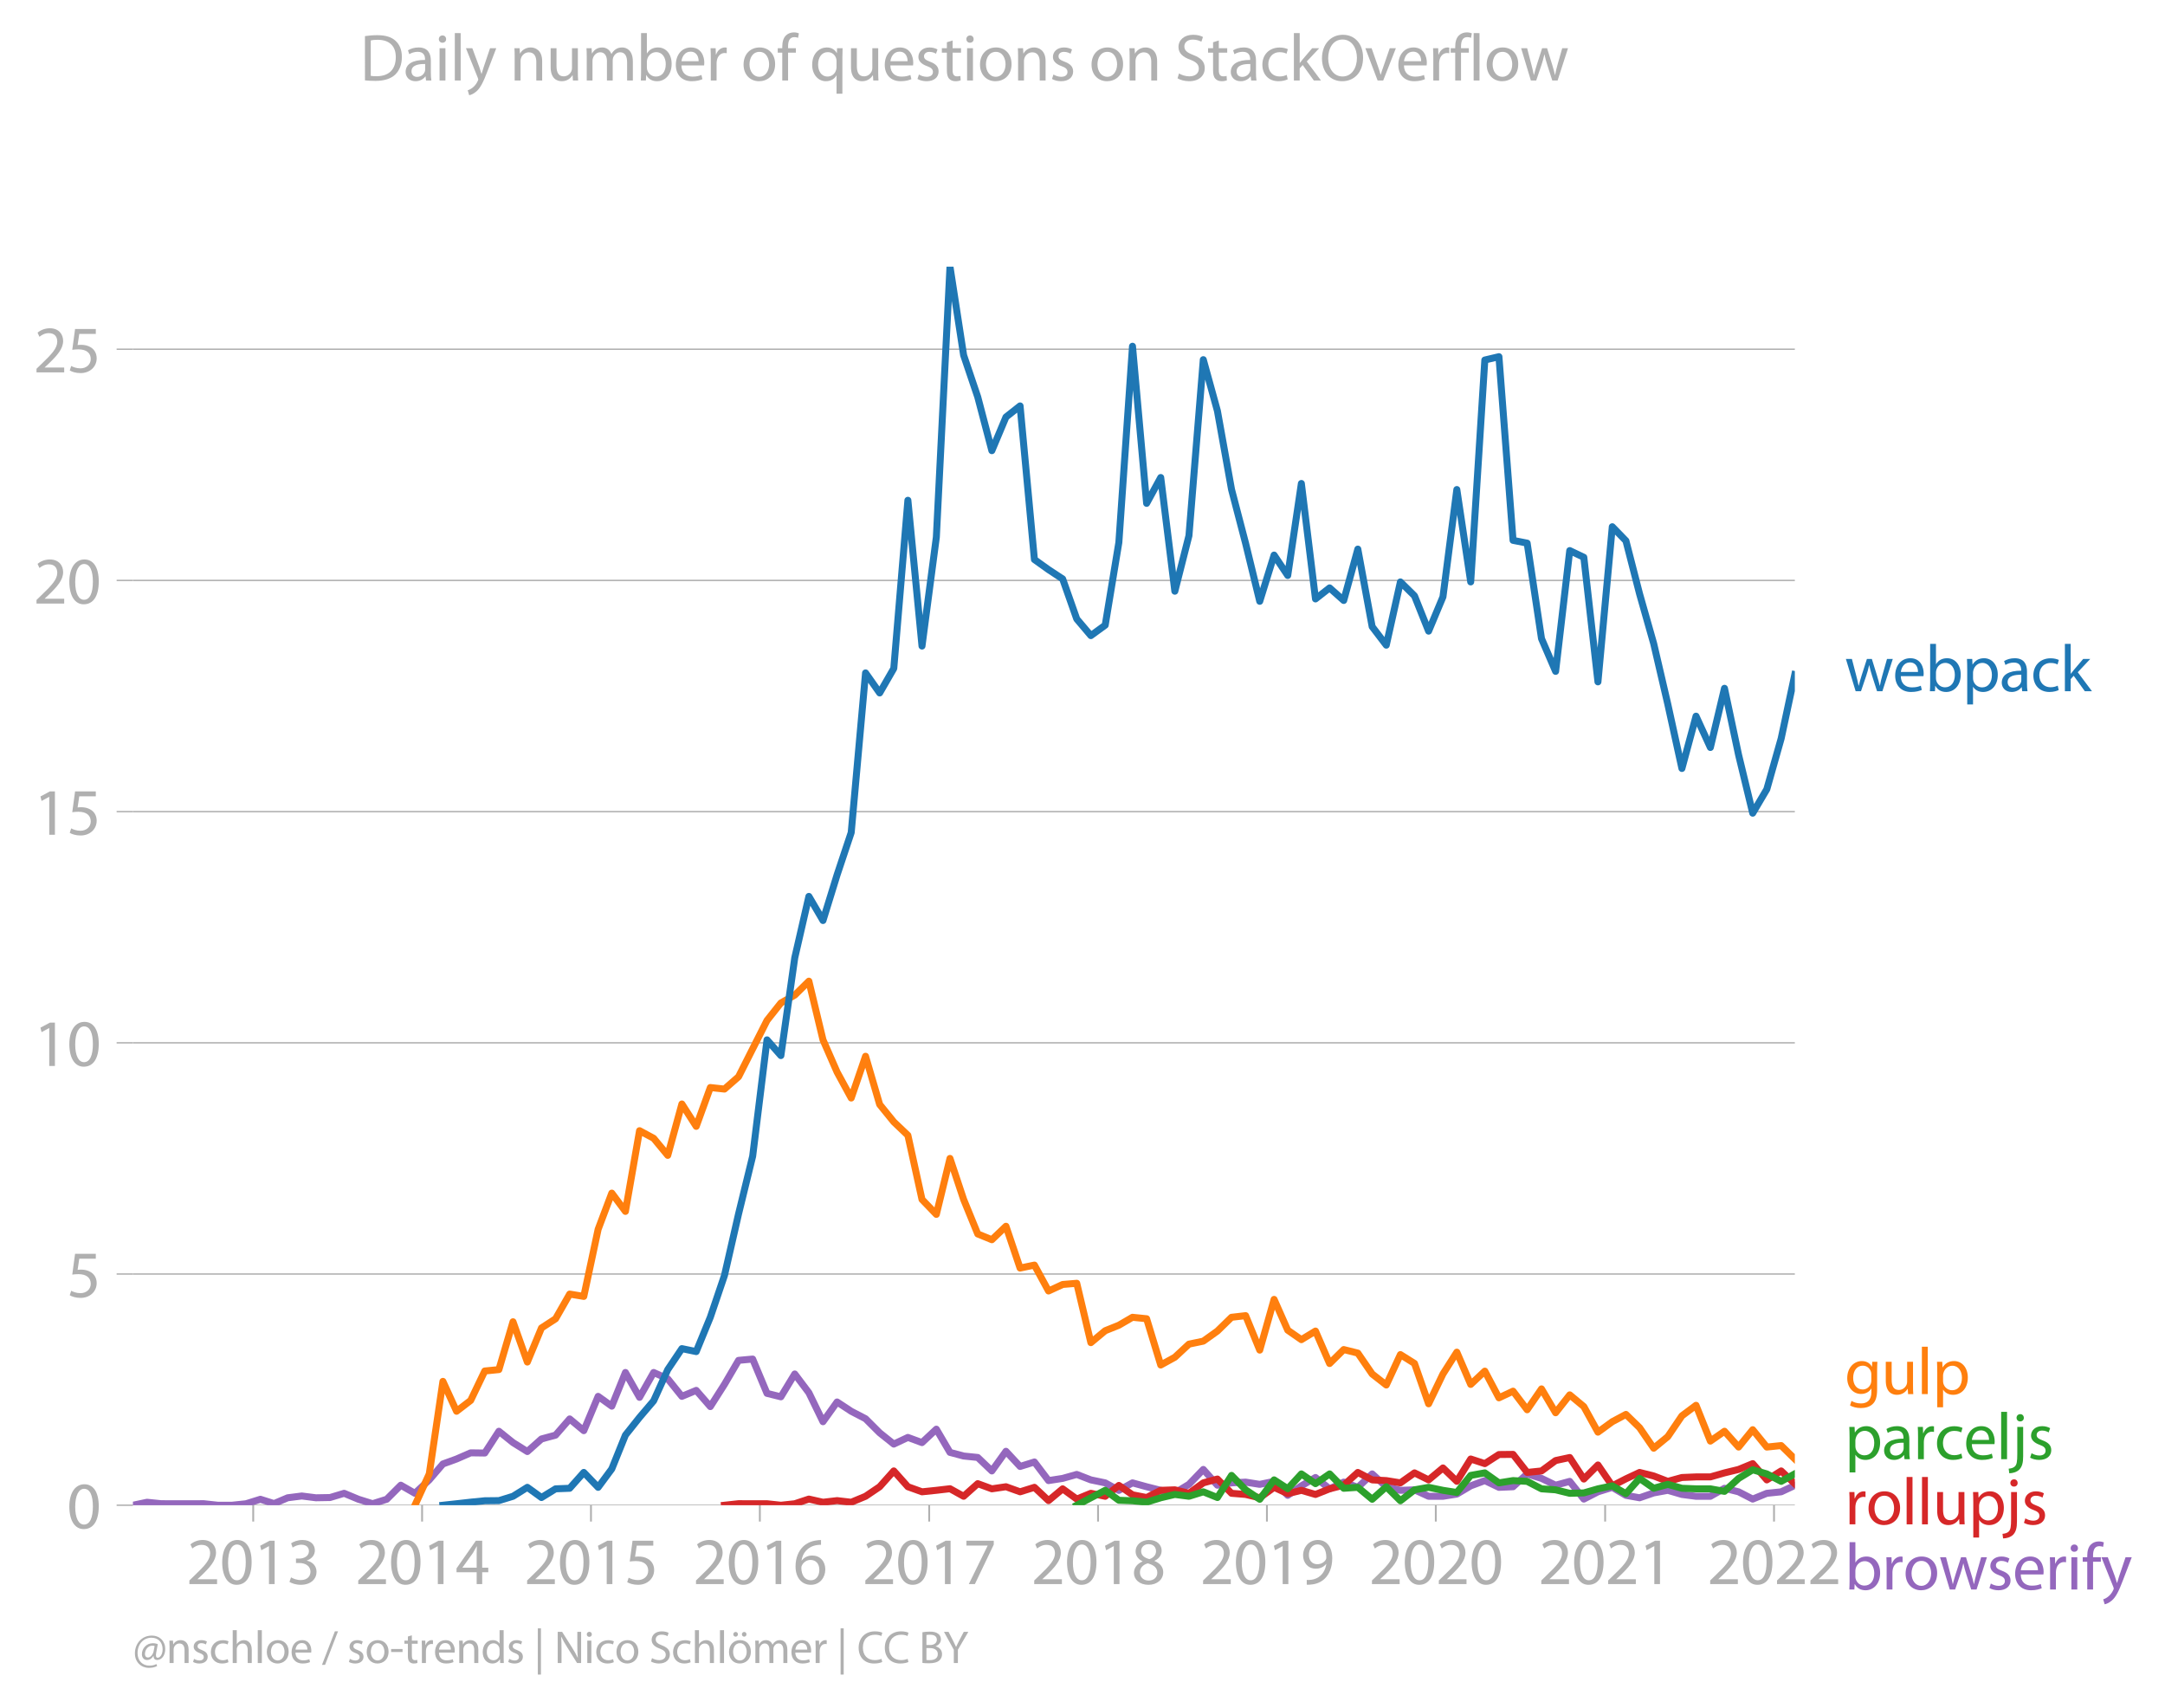 <svg xmlns:xlink="http://www.w3.org/1999/xlink" width="620.3" height="489.243" viewBox="0 0 465.225 366.932" xmlns="http://www.w3.org/2000/svg"><defs><style>*{stroke-linejoin:round;stroke-linecap:butt}</style></defs><g id="figure_1"><path d="M0 366.932h465.225V0H0v366.932z" style="fill:none" id="patch_1"/><g id="axes_1"><path d="M28.563 323.405h357.12V57.293H28.563v266.112z" style="fill:none" id="patch_2"/><g id="matplotlib.axis_1"><g id="xtick_1"><g id="line2d_1"><defs><path id="m683c8b10ff" d="M0 0v3.5" style="stroke:#b0b0b0;stroke-width:.4"/></defs><use xlink:href="#m683c8b10ff" x="54.413" y="323.405" style="fill:#b0b0b0;stroke:#b0b0b0;stroke-width:.4"/></g><g style="fill:#b0b0b0" transform="matrix(.14 0 0 -.14 40.05 340.345)" id="text_1"><defs><path id="MyriadPro-Regular-32" d="M2944 0v467H1075v13l333 307c877 845 1434 1466 1434 2234 0 595-378 1209-1274 1209-480 0-890-179-1178-422l180-397c192 160 505 352 883 352 621 0 825-390 825-813-6-627-486-1164-1548-2176L288 346V0h2656z" transform="scale(.016)"/><path id="MyriadPro-Regular-30" d="M1677 4230c-845 0-1447-768-1447-2163C243 691 794-70 1606-70c922 0 1447 780 1447 2195 0 1325-499 2105-1376 2105zm-32-435c582 0 845-672 845-1696 0-1062-276-1734-852-1734-512 0-844 614-844 1696 0 1133 358 1734 851 1734z" transform="scale(.016)"/><path id="MyriadPro-Regular-31" d="M1510 0h544v4160h-480l-908-486 108-429 724 390h12V0z" transform="scale(.016)"/><path id="MyriadPro-Regular-33" d="M269 211C474 77 883-70 1350-70c999 0 1517 582 1517 1248 0 582-416 966-928 1068v13c512 186 768 551 768 979 0 506-371 992-1190 992-448 0-871-160-1088-320l147-409c179 128 499 275 832 275 518 0 730-294 730-627 0-493-519-704-928-704H896v-423h314c544 0 1068-249 1075-832 6-345-218-806-941-806-390 0-762 160-922 262L269 211z" transform="scale(.016)"/></defs><use xlink:href="#MyriadPro-Regular-32"/><use xlink:href="#MyriadPro-Regular-30" x="51.3"/><use xlink:href="#MyriadPro-Regular-31" x="102.6"/><use xlink:href="#MyriadPro-Regular-33" x="153.9"/></g></g><g id="xtick_2"><use xlink:href="#m683c8b10ff" x="90.701" y="323.405" style="fill:#b0b0b0;stroke:#b0b0b0;stroke-width:.4" id="line2d_2"/><g style="fill:#b0b0b0" transform="matrix(.14 0 0 -.14 76.338 340.345)" id="text_2"><defs><path id="MyriadPro-Regular-34" d="M2560 0v1133h582v441h-582v2586h-608L96 1504v-371h1933V0h531zM666 1574v13l1017 1415c115 192 218 371 346 614h19c-13-218-19-435-19-653V1574H666z" transform="scale(.016)"/></defs><use xlink:href="#MyriadPro-Regular-32"/><use xlink:href="#MyriadPro-Regular-30" x="51.3"/><use xlink:href="#MyriadPro-Regular-31" x="102.6"/><use xlink:href="#MyriadPro-Regular-34" x="153.9"/></g></g><g id="xtick_3"><use xlink:href="#m683c8b10ff" x="126.99" y="323.405" style="fill:#b0b0b0;stroke:#b0b0b0;stroke-width:.4" id="line2d_3"/><g style="fill:#b0b0b0" transform="matrix(.14 0 0 -.14 112.627 340.345)" id="text_3"><defs><path id="MyriadPro-Regular-35" d="M2771 4160H781L512 2163c154 19 339 45 576 45 832 0 1190-384 1197-922 0-556-455-902-986-902-377 0-717 128-889 230L269 186C467 58 851-70 1306-70c902 0 1548 608 1548 1420 0 525-268 884-595 1069-256 154-576 224-896 224-153 0-243-13-339-25l160 1068h1587v474z" transform="scale(.016)"/></defs><use xlink:href="#MyriadPro-Regular-32"/><use xlink:href="#MyriadPro-Regular-30" x="51.3"/><use xlink:href="#MyriadPro-Regular-31" x="102.6"/><use xlink:href="#MyriadPro-Regular-35" x="153.9"/></g></g><g id="xtick_4"><use xlink:href="#m683c8b10ff" x="163.278" y="323.405" style="fill:#b0b0b0;stroke:#b0b0b0;stroke-width:.4" id="line2d_4"/><g style="fill:#b0b0b0" transform="matrix(.14 0 0 -.14 148.915 340.345)" id="text_4"><defs><path id="MyriadPro-Regular-36" d="M2662 4224c-102 0-243-6-409-32-525-64-986-275-1331-614-410-410-704-1056-704-1876C218 621 800-70 1690-70c864 0 1382 704 1382 1465 0 813-518 1344-1254 1344-461 0-807-217-1005-480h-19c96 685 563 1331 1446 1479 160 25 307 32 422 25v461zM1690 365c-589 0-903 505-916 1190 0 103 26 186 64 250 154 301 468 512 807 512 518 0 857-359 857-954s-326-998-806-998h-6z" transform="scale(.016)"/></defs><use xlink:href="#MyriadPro-Regular-32"/><use xlink:href="#MyriadPro-Regular-30" x="51.3"/><use xlink:href="#MyriadPro-Regular-31" x="102.6"/><use xlink:href="#MyriadPro-Regular-36" x="153.9"/></g></g><g id="xtick_5"><use xlink:href="#m683c8b10ff" x="199.667" y="323.405" style="fill:#b0b0b0;stroke:#b0b0b0;stroke-width:.4" id="line2d_5"/><g style="fill:#b0b0b0" transform="matrix(.14 0 0 -.14 185.303 340.345)" id="text_5"><defs><path id="MyriadPro-Regular-37" d="M365 4160v-467h2035v-13L595 0h583l1811 3789v371H365z" transform="scale(.016)"/></defs><use xlink:href="#MyriadPro-Regular-32"/><use xlink:href="#MyriadPro-Regular-30" x="51.3"/><use xlink:href="#MyriadPro-Regular-31" x="102.6"/><use xlink:href="#MyriadPro-Regular-37" x="153.9"/></g></g><g id="xtick_6"><use xlink:href="#m683c8b10ff" x="235.955" y="323.405" style="fill:#b0b0b0;stroke:#b0b0b0;stroke-width:.4" id="line2d_6"/><g style="fill:#b0b0b0" transform="matrix(.14 0 0 -.14 221.592 340.345)" id="text_6"><defs><path id="MyriadPro-Regular-38" d="M1062 2170c-512-218-825-589-825-1114C237 448 762-70 1632-70c794 0 1414 486 1414 1209 0 506-320 871-838 1075v20c512 243 685 620 685 972 0 519-403 1024-1210 1024-729 0-1286-448-1286-1107 0-358 198-717 659-934l6-19zm583-1831c-531 0-851 371-832 794 0 397 262 717 749 857 563-160 915-403 915-908 0-423-327-743-832-743zm6 3488c506 0 704-345 704-678 0-378-275-634-633-755-480 128-794 352-794 768 0 358 256 665 723 665z" transform="scale(.016)"/></defs><use xlink:href="#MyriadPro-Regular-32"/><use xlink:href="#MyriadPro-Regular-30" x="51.3"/><use xlink:href="#MyriadPro-Regular-31" x="102.6"/><use xlink:href="#MyriadPro-Regular-38" x="153.9"/></g></g><g id="xtick_7"><use xlink:href="#m683c8b10ff" x="272.244" y="323.405" style="fill:#b0b0b0;stroke:#b0b0b0;stroke-width:.4" id="line2d_7"/><g style="fill:#b0b0b0" transform="matrix(.14 0 0 -.14 257.88 340.345)" id="text_7"><defs><path id="MyriadPro-Regular-39" d="M614-64c135-6 314 0 519 32 448 51 889 243 1209 557 410 397 717 1037 717 1952 0 1062-525 1753-1376 1753S262 3539 262 2752c0-710 480-1274 1229-1274 416 0 749 167 979 448h20c-77-492-276-857-551-1107-237-224-544-358-870-403-192-19-333-32-455-19V-64zm1024 3866c589 0 852-544 852-1255 0-89-20-153-52-205-147-249-441-435-819-435-486 0-800 365-800 883 0 589 339 1012 813 1012h6z" transform="scale(.016)"/></defs><use xlink:href="#MyriadPro-Regular-32"/><use xlink:href="#MyriadPro-Regular-30" x="51.3"/><use xlink:href="#MyriadPro-Regular-31" x="102.6"/><use xlink:href="#MyriadPro-Regular-39" x="153.9"/></g></g><g id="xtick_8"><use xlink:href="#m683c8b10ff" x="308.532" y="323.405" style="fill:#b0b0b0;stroke:#b0b0b0;stroke-width:.4" id="line2d_8"/><g style="fill:#b0b0b0" transform="matrix(.14 0 0 -.14 294.17 340.345)" id="text_8"><use xlink:href="#MyriadPro-Regular-32"/><use xlink:href="#MyriadPro-Regular-30" x="51.3"/><use xlink:href="#MyriadPro-Regular-32" x="102.6"/><use xlink:href="#MyriadPro-Regular-30" x="153.9"/></g></g><g id="xtick_9"><use xlink:href="#m683c8b10ff" x="344.921" y="323.405" style="fill:#b0b0b0;stroke:#b0b0b0;stroke-width:.4" id="line2d_9"/><g style="fill:#b0b0b0" transform="matrix(.14 0 0 -.14 330.557 340.345)" id="text_9"><use xlink:href="#MyriadPro-Regular-32"/><use xlink:href="#MyriadPro-Regular-30" x="51.3"/><use xlink:href="#MyriadPro-Regular-32" x="102.6"/><use xlink:href="#MyriadPro-Regular-31" x="153.9"/></g></g><g id="xtick_10"><use xlink:href="#m683c8b10ff" x="381.209" y="323.405" style="fill:#b0b0b0;stroke:#b0b0b0;stroke-width:.4" id="line2d_10"/><g style="fill:#b0b0b0" transform="matrix(.14 0 0 -.14 366.846 340.345)" id="text_10"><use xlink:href="#MyriadPro-Regular-32"/><use xlink:href="#MyriadPro-Regular-30" x="51.3"/><use xlink:href="#MyriadPro-Regular-32" x="102.6"/><use xlink:href="#MyriadPro-Regular-32" x="153.9"/></g></g></g><g id="matplotlib.axis_2"><g id="ytick_1"><path d="M28.563 323.405h357.12" clip-path="url(#p7584bd9d09)" style="fill:none;stroke:#b0b0b0;stroke-width:.3;stroke-linecap:square" id="line2d_11"/><g id="line2d_12"><defs><path id="m66a1e36e05" d="M0 0h-3.5" style="stroke:#b0b0b0;stroke-width:.3"/></defs><use xlink:href="#m66a1e36e05" x="28.563" y="323.405" style="fill:#b0b0b0;stroke:#b0b0b0;stroke-width:.3"/></g><use xlink:href="#MyriadPro-Regular-30" style="fill:#b0b0b0" transform="matrix(.14 0 0 -.14 14.382 328.375)" id="text_11"/></g><g id="ytick_2"><path d="M28.563 273.73h357.12" clip-path="url(#p7584bd9d09)" style="fill:none;stroke:#b0b0b0;stroke-width:.3;stroke-linecap:square" id="line2d_13"/><use xlink:href="#m66a1e36e05" x="28.563" y="273.731" style="fill:#b0b0b0;stroke:#b0b0b0;stroke-width:.3" id="line2d_14"/><use xlink:href="#MyriadPro-Regular-35" style="fill:#b0b0b0" transform="matrix(.14 0 0 -.14 14.382 278.7)" id="text_12"/></g><g id="ytick_3"><path d="M28.563 224.057h357.12" clip-path="url(#p7584bd9d09)" style="fill:none;stroke:#b0b0b0;stroke-width:.3;stroke-linecap:square" id="line2d_15"/><use xlink:href="#m66a1e36e05" x="28.563" y="224.057" style="fill:#b0b0b0;stroke:#b0b0b0;stroke-width:.3" id="line2d_16"/><g style="fill:#b0b0b0" transform="matrix(.14 0 0 -.14 7.2 229.027)" id="text_13"><use xlink:href="#MyriadPro-Regular-31"/><use xlink:href="#MyriadPro-Regular-30" x="51.3"/></g></g><g id="ytick_4"><path d="M28.563 174.382h357.12" clip-path="url(#p7584bd9d09)" style="fill:none;stroke:#b0b0b0;stroke-width:.3;stroke-linecap:square" id="line2d_17"/><use xlink:href="#m66a1e36e05" x="28.563" y="174.382" style="fill:#b0b0b0;stroke:#b0b0b0;stroke-width:.3" id="line2d_18"/><g style="fill:#b0b0b0" transform="matrix(.14 0 0 -.14 7.2 179.352)" id="text_14"><use xlink:href="#MyriadPro-Regular-31"/><use xlink:href="#MyriadPro-Regular-35" x="51.3"/></g></g><g id="ytick_5"><path d="M28.563 124.708h357.12" clip-path="url(#p7584bd9d09)" style="fill:none;stroke:#b0b0b0;stroke-width:.3;stroke-linecap:square" id="line2d_19"/><use xlink:href="#m66a1e36e05" x="28.563" y="124.708" style="fill:#b0b0b0;stroke:#b0b0b0;stroke-width:.3" id="line2d_20"/><g style="fill:#b0b0b0" transform="matrix(.14 0 0 -.14 7.2 129.678)" id="text_15"><use xlink:href="#MyriadPro-Regular-32"/><use xlink:href="#MyriadPro-Regular-30" x="51.3"/></g></g><g id="ytick_6"><path d="M28.563 75.034h357.12" clip-path="url(#p7584bd9d09)" style="fill:none;stroke:#b0b0b0;stroke-width:.3;stroke-linecap:square" id="line2d_21"/><use xlink:href="#m66a1e36e05" x="28.563" y="75.034" style="fill:#b0b0b0;stroke:#b0b0b0;stroke-width:.3" id="line2d_22"/><g style="fill:#b0b0b0" transform="matrix(.14 0 0 -.14 7.2 80.004)" id="text_16"><use xlink:href="#MyriadPro-Regular-32"/><use xlink:href="#MyriadPro-Regular-35" x="51.3"/></g></g></g><path d="m28.563 323.405 3.032-.64 3.033.309 3.032.01h3.082l3.033-.01 3.034.331h3.03l3.033-.32 3.082-.962 2.933.927 2.93-1.247 3.035-.385 3.032.385 3.032-.054 3.033-.908 3.082 1.282 3.032.951 3.035-.95 3.03-3.024 3.032 1.741 3.082-2.884 2.933-3.422 2.931-1.065 3.034-1.324 3.033.042 3.032-4.679 3.032 2.436 3.082 1.923 3.033-2.703 3.034-.822 3.03-3.483 3.033 2.521 3.082-7.37 2.933 2.105 2.93-7.234 3.035 5.342 3.032-5.342 3.033 1.368 3.032 3.76 3.082-1.282 3.032 3.483 3.035-4.765 3.03-5.17 3.032-.278 3.083 7.371 2.982.74 2.98-4.906 3.035 4.027 3.032 6.228 3.033-4.24 3.032 1.997 3.082 1.602 3.033 3.024 3.034 2.424 3.03-1.431 3.033 1.111 3.082-2.884 2.932 4.99 2.931.778 3.035.31 3.032 2.895 3.032-4.22 3.033 3.259 3.082-.962 3.032 3.996 3.035-.47 3.03-.855 3.032 1.175 3.082.64 2.933 1.615 2.931-1.614 3.034.833 3.033.77 3.032.555 3.032-1.838 3.082-3.204 3.033 3.386 3.034-.502 3.03-.16 3.033.48 3.082-.64 2.933 2.998 2.93-2.037 3.035-1.795 3.032 2.436 3.033-1.442 3.032 1.121 3.082-2.884 3.032 2.756 3.035.77 3.03-.107 3.032 1.388h3.083l2.982-.475 2.98-1.768 3.035-1.132 3.032 1.452 3.033-.128 3.032-2.756 3.082.962 3.033 1.463 3.034-.823 3.03 3.803 3.033-1.56 3.082-.96 2.932 1.716 2.931.527 3.035-1.047 3.032-.556 3.032.887 3.033.395h3.082l3.032-1.72 3.035.759 3.03 1.56 3.032-1.24 3.082-.32 2.933-1.374" clip-path="url(#p7584bd9d09)" style="fill:none;stroke:#9467bd;stroke-width:1.5;stroke-linecap:square" id="line2d_23"/><path d="m155.675 323.405 3.03-.331 3.032.01h3.083l2.982.321 2.98-.32 3.035-1.005 3.032.684 3.033-.352 3.032.352 3.082-1.282 3.033-2.05 3.034-3.398 3.03 3.397 3.033 1.09 3.082-.32 2.932-.344 2.931 1.625 3.035-2.713 3.032 1.11 3.032-.448 3.033 1.09 3.082-.962 3.032 2.853 3.035-2.532 3.03 2.2 3.032-1.239 3.082.641 2.933-2.335 2.931 2.015 3.034.587 3.033-1.549 3.032-.106 3.032.747 3.082-2.243 3.033-.823 3.034 3.066 3.03.246 3.033.716 3.082-2.244 2.933 1.362 2.93-.72 3.035.886 3.032-1.207 3.033-.78 3.032-2.745 3.082 1.602 3.032.15 3.035.49 3.03-2.146 3.032 1.506 3.083-2.564 2.982 2.873 2.98-4.796 3.035.994 3.032-1.955 3.033-.032 3.032 3.878 3.082-.32 3.033-2.234 3.034-.651 3.03 4.625 3.033-3.023 3.082 4.487 2.932-1.51 2.931-1.374 3.035.758 3.032 1.164 3.032-.833 3.033-.128h3.082l3.032-.865 3.035-.737 3.03-1.25 3.032 3.493 3.082-1.923 2.933 2.759" clip-path="url(#p7584bd9d09)" style="fill:none;stroke:#d62728;stroke-width:1.5;stroke-linecap:square" id="line2d_24"/><path d="m231.382 323.405 3.032-1.602 3.082-1.603 2.933 2.14 2.931.104 3.034.299 3.033-.94 3.032-.716 3.032.395 3.082-.961 3.033 1.228 3.034-4.753 3.03 3.098 3.033 2.03 3.082-4.167 2.933 1.9 2.93-3.182 3.035 2.094 3.032-2.094 3.033 3.087 3.032-.203 3.082 2.564 3.032-2.692 3.035 3.013 3.03-2.35 3.032-.535 3.083.641 2.982.464 2.98-3.668 3.035-.545 3.032 2.147 3.033-.491 3.032.17 3.082 1.603 3.033.214 3.034.747 3.03-.085 3.033-.876 3.082-.641 2.932 1.682 2.931-3.284 3.035 2.125 3.032-.844 3.032.844 3.033.118h3.082l3.032.545 3.035-2.788 3.03-1.849 3.032.887 3.082 1.602 2.933-1.613" clip-path="url(#p7584bd9d09)" style="fill:none;stroke:#2ca02c;stroke-width:1.5;stroke-linecap:square" id="line2d_25"/><g style="fill:#1f77b4" transform="matrix(.14 0 0 -.14 396.397 148.517)" id="text_17"><defs><path id="MyriadPro-Regular-77" d="M115 3098 1050 0h512l499 1472c109 333 205 653 281 1024h13c77-365 167-672 275-1018L3104 0h512l998 3098h-556l-442-1556c-102-364-186-691-237-1004h-19c-70 313-160 640-275 1011l-480 1549h-474l-505-1575c-103-339-205-672-276-985h-19c-57 320-141 640-230 985L691 3098H115z" transform="scale(.016)"/><path id="MyriadPro-Regular-65" d="M2957 1446c6 58 19 148 19 263 0 569-269 1459-1280 1459-902 0-1453-736-1453-1670C243 563 813-70 1766-70c493 0 832 108 1031 198l-96 403c-211-89-455-160-858-160-563 0-1049 314-1062 1075h2176zM787 1850c45 390 295 915 864 915 634 0 787-557 781-915H787z" transform="scale(.016)"/><path id="MyriadPro-Regular-62" d="M467 800c0-275-13-589-25-800h486l26 512h19c230-410 589-582 1037-582 691 0 1388 550 1388 1657 7 941-537 1581-1305 1581-499 0-858-224-1056-570h-13v1946H467V800zm557 998c0 90 19 167 32 231 115 429 474 691 858 691 601 0 921-531 921-1152 0-710-352-1190-941-1190-409 0-736 268-844 659-13 64-26 134-26 205v556z" transform="scale(.016)"/><path id="MyriadPro-Regular-70" d="M467-1267h557V416h13c185-307 544-486 953-486 730 0 1408 550 1408 1664 0 940-563 1574-1312 1574-505 0-870-224-1100-602h-13l-26 532H442c12-295 25-615 25-1012v-3353zm557 3059c0 77 19 160 38 230 109 423 468 698 852 698 595 0 921-531 921-1152 0-710-345-1197-941-1197-403 0-742 269-844 659-13 71-26 148-26 231v531z" transform="scale(.016)"/><path id="MyriadPro-Regular-61" d="M2643 1901c0 621-230 1267-1177 1267-391 0-762-109-1018-275l128-371c218 140 518 230 806 230 634 0 704-461 704-717v-64C890 1978 224 1568 224 819c0-448 320-889 947-889 442 0 775 217 947 460h20l44-390h512c-38 211-51 474-51 742v1159zm-544-858c0-57-13-121-32-179-89-262-345-518-749-518-288 0-531 172-531 537 0 602 698 711 1312 698v-538z" transform="scale(.016)"/><path id="MyriadPro-Regular-63" d="M2579 538c-160-71-371-154-691-154-614 0-1075 442-1075 1158 0 647 384 1172 1094 1172 307 0 519-71 653-148l128 436c-154 76-448 160-781 160-1011 0-1664-692-1664-1645C243 570 851-70 1786-70c416 0 742 108 889 185l-96 423z" transform="scale(.016)"/><path id="MyriadPro-Regular-6b" d="M1024 4544H467V0h557v1165l288 320L2381 0h685L1702 1824l1197 1274h-678l-909-1069c-90-109-198-243-275-352h-13v2867z" transform="scale(.016)"/></defs><use xlink:href="#MyriadPro-Regular-77"/><use xlink:href="#MyriadPro-Regular-65" x="73.6"/><use xlink:href="#MyriadPro-Regular-62" x="123.7"/><use xlink:href="#MyriadPro-Regular-70" x="180.6"/><use xlink:href="#MyriadPro-Regular-61" x="237.5"/><use xlink:href="#MyriadPro-Regular-63" x="285.7"/><use xlink:href="#MyriadPro-Regular-6b" x="330.5"/></g><g style="fill:#ff7f0e" transform="matrix(.14 0 0 -.14 396.397 299.525)" id="text_18"><defs><path id="MyriadPro-Regular-67" d="M3110 2246c0 378 13 628 26 852h-493l-25-468h-13c-135 256-429 538-967 538-710 0-1395-595-1395-1645C243 666 794 13 1562 13c480 0 812 230 985 518h13V186c0-781-422-1082-998-1082-384 0-704 115-909 243l-141-429c250-166 659-256 1030-256 391 0 826 90 1127 372 301 268 441 704 441 1414v1798zm-556-928c0-96-13-204-45-300-122-359-435-576-781-576-608 0-915 505-915 1113 0 717 384 1171 921 1171 410 0 685-268 788-595 25-77 32-160 32-256v-557z" transform="scale(.016)"/><path id="MyriadPro-Regular-75" d="M3059 3098h-563V1197c0-103-19-205-51-288-103-250-365-512-743-512-512 0-691 397-691 985v1716H448V1286C448 198 1030-70 1517-70c550 0 877 326 1024 576h13l32-506h499c-19 243-26 525-26 845v2253z" transform="scale(.016)"/><path id="MyriadPro-Regular-6c" d="M467 0h563v4544H467V0z" transform="scale(.016)"/></defs><use xlink:href="#MyriadPro-Regular-67"/><use xlink:href="#MyriadPro-Regular-75" x="55.9"/><use xlink:href="#MyriadPro-Regular-6c" x="111"/><use xlink:href="#MyriadPro-Regular-70" x="134.6"/></g><g style="fill:#2ca02c" transform="matrix(.14 0 0 -.14 396.397 313.512)" id="text_19"><defs><path id="MyriadPro-Regular-72" d="M467 0h557v1651c0 96 13 186 26 263 76 422 358 723 755 723 77 0 134-7 192-19v531c-51 13-96 19-160 19-378 0-717-262-858-678h-25l-20 608H442c19-288 25-602 25-967V0z" transform="scale(.016)"/><path id="MyriadPro-Regular-6a" d="M-230-1350c300 0 710 102 960 352 275 281 371 672 371 1273v2823H538V493c0-743-58-992-212-1165C192-819-32-890-288-909l58-441zM826 4320c-212 0-359-154-359-352 0-186 135-346 346-346 224 0 358 160 352 346 0 198-135 352-339 352z" transform="scale(.016)"/><path id="MyriadPro-Regular-73" d="M250 147C467 19 781-70 1120-70c736 0 1158 390 1158 934 0 461-275 730-812 934-404 154-589 269-589 525 0 231 185 423 518 423 288 0 512-103 634-180l141 410c-173 102-448 192-762 192-666 0-1069-410-1069-909 0-371 263-678 819-877 416-153 576-300 576-569 0-256-192-461-601-461-282 0-576 115-743 224L250 147z" transform="scale(.016)"/></defs><use xlink:href="#MyriadPro-Regular-70"/><use xlink:href="#MyriadPro-Regular-61" x="56.9"/><use xlink:href="#MyriadPro-Regular-72" x="105.1"/><use xlink:href="#MyriadPro-Regular-63" x="137.8"/><use xlink:href="#MyriadPro-Regular-65" x="182.6"/><use xlink:href="#MyriadPro-Regular-6c" x="232.7"/><use xlink:href="#MyriadPro-Regular-6a" x="256.3"/><use xlink:href="#MyriadPro-Regular-73" x="280.6"/></g><g style="fill:#d62728" transform="matrix(.14 0 0 -.14 396.397 327.512)" id="text_20"><defs><path id="MyriadPro-Regular-6f" d="M1779 3168c-857 0-1536-608-1536-1645C243 544 890-70 1728-70c749 0 1542 499 1542 1644 0 948-601 1594-1491 1594zm-13-422c666 0 928-666 928-1191 0-697-403-1203-940-1203-551 0-941 512-941 1190 0 589 288 1204 953 1204z" transform="scale(.016)"/></defs><use xlink:href="#MyriadPro-Regular-72"/><use xlink:href="#MyriadPro-Regular-6f" x="32.7"/><use xlink:href="#MyriadPro-Regular-6c" x="87.6"/><use xlink:href="#MyriadPro-Regular-6c" x="111.2"/><use xlink:href="#MyriadPro-Regular-75" x="134.8"/><use xlink:href="#MyriadPro-Regular-70" x="189.9"/><use xlink:href="#MyriadPro-Regular-6a" x="246.8"/><use xlink:href="#MyriadPro-Regular-73" x="271.1"/></g><g style="fill:#9467bd" transform="matrix(.14 0 0 -.14 396.397 341.518)" id="text_21"><defs><path id="MyriadPro-Regular-69" d="M1030 0v3098H467V0h563zM749 4320c-205 0-352-154-352-352 0-192 141-346 339-346 224 0 365 154 358 346 0 198-134 352-345 352z" transform="scale(.016)"/><path id="MyriadPro-Regular-66" d="M1082 0v2669h748v429h-748v166c0 474 121 896 601 896 160 0 275-32 359-70l76 435c-108 45-281 89-480 89-262 0-544-83-755-288-262-249-358-646-358-1081v-147H90v-429h435V0h557z" transform="scale(.016)"/><path id="MyriadPro-Regular-79" d="M58 3098 1203 243c26-70 39-115 39-147s-20-77-45-134c-128-288-320-506-474-628-166-140-352-230-493-275l141-473c141 25 416 121 691 364 384 333 660 877 1063 1940l845 2208h-596l-614-1818c-77-224-141-461-198-646h-13c-51 185-128 428-199 633L672 3098H58z" transform="scale(.016)"/></defs><use xlink:href="#MyriadPro-Regular-62"/><use xlink:href="#MyriadPro-Regular-72" x="56.9"/><use xlink:href="#MyriadPro-Regular-6f" x="89.6"/><use xlink:href="#MyriadPro-Regular-77" x="144.5"/><use xlink:href="#MyriadPro-Regular-73" x="218.1"/><use xlink:href="#MyriadPro-Regular-65" x="257.7"/><use xlink:href="#MyriadPro-Regular-72" x="307.8"/><use xlink:href="#MyriadPro-Regular-69" x="340.5"/><use xlink:href="#MyriadPro-Regular-66" x="363.9"/><use xlink:href="#MyriadPro-Regular-79" x="393.1"/></g><g style="fill:#b0b0b0" transform="matrix(.097 0 0 -.097 28.563 357.303)" id="text_22"><defs><path id="MyriadPro-Regular-40" d="M2867 1632c-70-397-409-870-781-870-281 0-422 204-422 486 0 621 454 1152 1018 1152 147 0 256-26 320-45l-135-723zm384-1773c-262-147-601-224-966-224-947 0-1645 666-1645 1735 0 1299 877 2131 1920 2131 992 0 1549-672 1549-1600 0-743-365-1178-691-1171-212 6-288 230-192 716l217 1159c-166 77-409 134-685 134-889 0-1516-723-1516-1517 0-505 320-806 691-806 384 0 678 186 902 563h26c-19-390 217-563 473-563 602 0 1140 563 1140 1523 0 1069-749 1856-1863 1856-1421 0-2336-1145-2336-2464C275 96 1165-672 2214-672c429 0 788 70 1140 256l-103 275z" transform="scale(.016)"/><path id="MyriadPro-Regular-6e" d="M467 0h563v1862c0 96 13 192 39 263 96 313 384 576 755 576 531 0 717-416 717-915V0h563v1850c0 1062-666 1318-1094 1318-512 0-871-288-1024-582h-13l-32 512H442c19-256 25-519 25-839V0z" transform="scale(.016)"/><path id="MyriadPro-Regular-68" d="M467 0h563v1869c0 109 7 192 39 269 102 307 390 563 755 563 531 0 717-423 717-922V0h563v1843c0 1069-666 1325-1082 1325-211 0-409-64-576-160-172-96-313-237-403-397h-13v1933H467V0z" transform="scale(.016)"/><path id="MyriadPro-Regular-2f" d="m422-256 1792 4640h-435L-6-256h428z" transform="scale(.016)"/><path id="MyriadPro-Regular-2d" d="M192 1939v-416h1581v416H192z" transform="scale(.016)"/><path id="MyriadPro-Regular-74" d="M595 3667v-569H115v-429h480V979c0-365 58-640 218-806C947 19 1158-70 1421-70c217 0 390 38 499 83l-26 422c-83-25-172-38-326-38-314 0-422 217-422 601v1671h806v429h-806v742l-551-173z" transform="scale(.016)"/><path id="MyriadPro-Regular-64" d="M2579 4544V2694h-13c-140 250-460 474-934 474-755 0-1395-634-1389-1664C243 563 819-70 1568-70c506 0 883 262 1056 608h13l25-538h506c-19 211-26 525-26 800v3744h-563zm0-3245c0-89-6-166-25-243-103-422-448-672-826-672-608 0-915 518-915 1146 0 684 345 1196 928 1196 422 0 729-294 813-652 19-71 25-167 25-237v-538z" transform="scale(.016)"/><path id="MyriadPro-Regular-7c" d="M550 4800v-6400h429v6400H550z" transform="scale(.016)"/><path id="MyriadPro-Regular-4e" d="M1011 0v1843c0 717-13 1235-45 1779l20 7c217-467 505-960 806-1440L3162 0h563v4314h-525V2509c0-672 13-1197 64-1773l-13-6c-205 441-454 896-774 1401L1094 4314H486V0h525z" transform="scale(.016)"/><path id="MyriadPro-Regular-53" d="M269 211C499 58 954-70 1370-70c1017 0 1510 582 1510 1248 0 633-371 985-1101 1267-595 230-857 429-857 832 0 294 224 646 812 646 391 0 679-128 820-205l153 455c-192 109-512 211-953 211-839 0-1396-499-1396-1171 0-608 436-973 1140-1223 582-224 812-454 812-857 0-435-332-736-902-736-384 0-749 128-998 281L269 211z" transform="scale(.016)"/><path id="MyriadPro-Regular-f6" d="M1165 3648c185 0 313 154 313 326 0 186-134 327-313 327s-327-147-327-327c0-172 135-326 320-326h7zm1184 0c185 0 313 154 313 326 0 186-134 327-313 327s-320-147-320-327c0-172 128-326 313-326h7zm-570-480c-857 0-1536-608-1536-1645C243 544 890-70 1728-70c749 0 1542 499 1542 1644 0 948-601 1594-1491 1594zm-13-422c666 0 928-666 928-1191 0-697-403-1203-940-1203-551 0-941 512-941 1190 0 589 288 1204 953 1204z" transform="scale(.016)"/><path id="MyriadPro-Regular-6d" d="M467 0h551v1869c0 96 12 192 44 275 90 282 346 563 698 563 429 0 646-358 646-851V0h551v1914c0 102 19 204 45 281 96 275 345 512 665 512 455 0 672-358 672-953V0h551v1824c0 1075-608 1344-1018 1344-294 0-499-77-685-218-128-96-249-230-345-403h-13c-135 365-455 621-877 621-512 0-800-275-973-570h-19l-26 500H442c19-256 25-519 25-839V0z" transform="scale(.016)"/><path id="MyriadPro-Regular-43" d="M3386 582c-224-108-570-179-909-179-1050 0-1658 679-1658 1735 0 1132 672 1779 1683 1779 359 0 660-77 871-179l134 454c-147 77-486 192-1024 192-1337 0-2253-915-2253-2266C230 704 1146-70 2362-70c524 0 934 108 1139 211l-115 441z" transform="scale(.016)"/><path id="MyriadPro-Regular-42" d="M486 13c186-26 480-51 864-51 704 0 1191 128 1492 403 217 211 364 493 364 864 0 640-480 979-889 1081v13c454 167 729 531 729 947 0 340-134 596-358 762-269 218-627 314-1184 314-390 0-774-39-1018-90V13zm557 3865c90 20 237 39 493 39 563 0 947-199 947-704 0-416-345-723-934-723h-506v1388zm0-1811h461c608 0 1114-243 1114-832 0-627-532-838-1108-838-198 0-358 6-467 25v1645z" transform="scale(.016)"/><path id="MyriadPro-Regular-59" d="M2010 0v1837l1446 2477h-634l-620-1191c-167-326-314-608-436-889h-12c-135 300-263 563-429 889L717 4314H83l1363-2484V0h564z" transform="scale(.016)"/></defs><use xlink:href="#MyriadPro-Regular-40"/><use xlink:href="#MyriadPro-Regular-6e" x="73.7"/><use xlink:href="#MyriadPro-Regular-73" x="129.2"/><use xlink:href="#MyriadPro-Regular-63" x="168.8"/><use xlink:href="#MyriadPro-Regular-68" x="213.6"/><use xlink:href="#MyriadPro-Regular-6c" x="269.1"/><use xlink:href="#MyriadPro-Regular-6f" x="292.7"/><use xlink:href="#MyriadPro-Regular-65" x="347.6"/><use xlink:href="#MyriadPro-Regular-20" x="397.7"/><use xlink:href="#MyriadPro-Regular-2f" x="418.9"/><use xlink:href="#MyriadPro-Regular-20" x="453.2"/><use xlink:href="#MyriadPro-Regular-73" x="474.4"/><use xlink:href="#MyriadPro-Regular-6f" x="514"/><use xlink:href="#MyriadPro-Regular-2d" x="568.9"/><use xlink:href="#MyriadPro-Regular-74" x="599.6"/><use xlink:href="#MyriadPro-Regular-72" x="632.7"/><use xlink:href="#MyriadPro-Regular-65" x="665.4"/><use xlink:href="#MyriadPro-Regular-6e" x="715.5"/><use xlink:href="#MyriadPro-Regular-64" x="771"/><use xlink:href="#MyriadPro-Regular-73" x="827.4"/><use xlink:href="#MyriadPro-Regular-20" x="867"/><use xlink:href="#MyriadPro-Regular-7c" x="888.2"/><use xlink:href="#MyriadPro-Regular-20" x="912.1"/><use xlink:href="#MyriadPro-Regular-4e" x="933.3"/><use xlink:href="#MyriadPro-Regular-69" x="999.1"/><use xlink:href="#MyriadPro-Regular-63" x="1022.5"/><use xlink:href="#MyriadPro-Regular-6f" x="1067.3"/><use xlink:href="#MyriadPro-Regular-20" x="1122.2"/><use xlink:href="#MyriadPro-Regular-53" x="1143.4"/><use xlink:href="#MyriadPro-Regular-63" x="1192.7"/><use xlink:href="#MyriadPro-Regular-68" x="1237.5"/><use xlink:href="#MyriadPro-Regular-6c" x="1293"/><use xlink:href="#MyriadPro-Regular-f6" x="1316.6"/><use xlink:href="#MyriadPro-Regular-6d" x="1371.5"/><use xlink:href="#MyriadPro-Regular-65" x="1454.9"/><use xlink:href="#MyriadPro-Regular-72" x="1505"/><use xlink:href="#MyriadPro-Regular-20" x="1537.7"/><use xlink:href="#MyriadPro-Regular-7c" x="1558.9"/><use xlink:href="#MyriadPro-Regular-20" x="1582.8"/><use xlink:href="#MyriadPro-Regular-43" x="1604"/><use xlink:href="#MyriadPro-Regular-43" x="1662"/><use xlink:href="#MyriadPro-Regular-20" x="1720"/><use xlink:href="#MyriadPro-Regular-42" x="1741.2"/><use xlink:href="#MyriadPro-Regular-59" x="1795.4"/></g><g style="fill:#b0b0b0" transform="matrix(.14 0 0 -.14 77.337 17.293)" id="text_23"><defs><path id="MyriadPro-Regular-44" d="M486 13c282-32 615-51 1012-51 838 0 1504 217 1907 620 403 397 621 973 621 1677 0 698-224 1197-608 1549-378 352-948 538-1748 538-441 0-844-39-1184-90V13zm557 3833c147 32 365 58 653 58 1178 0 1754-646 1747-1664 0-1165-646-1830-1837-1830-217 0-422 6-563 32v3404z" transform="scale(.016)"/><path id="MyriadPro-Regular-71" d="M2579-1267h563v3513c0 320 7 589 20 852h-532l-19-468h-13c-153 301-473 538-953 538-653 0-1402-512-1402-1670C243 557 832-70 1555-70c499 0 845 243 1011 550h13v-1747zm0 2528c0-83-19-192-45-269-128-390-441-614-806-614-621 0-915 537-915 1152 0 697 352 1190 934 1190 423 0 723-294 807-640 19-70 25-160 25-237v-582z" transform="scale(.016)"/><path id="MyriadPro-Regular-4f" d="M2234 4384c-1152 0-2004-896-2004-2266C230 813 1030-70 2170-70c1100 0 2003 787 2003 2272 0 1280-762 2182-1939 2182zm-26-454c928 0 1376-896 1376-1754 0-979-499-1792-1382-1792-877 0-1376 826-1376 1747 0 947 460 1799 1382 1799z" transform="scale(.016)"/><path id="MyriadPro-Regular-76" d="M83 3098 1261 0h537l1216 3098h-588l-602-1741c-102-282-192-538-262-794h-20c-64 256-147 512-249 794L685 3098H83z" transform="scale(.016)"/></defs><use xlink:href="#MyriadPro-Regular-44"/><use xlink:href="#MyriadPro-Regular-61" x="66.6"/><use xlink:href="#MyriadPro-Regular-69" x="114.8"/><use xlink:href="#MyriadPro-Regular-6c" x="138.2"/><use xlink:href="#MyriadPro-Regular-79" x="161.8"/><use xlink:href="#MyriadPro-Regular-20" x="208.9"/><use xlink:href="#MyriadPro-Regular-6e" x="230.1"/><use xlink:href="#MyriadPro-Regular-75" x="285.6"/><use xlink:href="#MyriadPro-Regular-6d" x="340.7"/><use xlink:href="#MyriadPro-Regular-62" x="424.1"/><use xlink:href="#MyriadPro-Regular-65" x="481"/><use xlink:href="#MyriadPro-Regular-72" x="531.1"/><use xlink:href="#MyriadPro-Regular-20" x="563.8"/><use xlink:href="#MyriadPro-Regular-6f" x="585"/><use xlink:href="#MyriadPro-Regular-66" x="639.9"/><use xlink:href="#MyriadPro-Regular-20" x="669.1"/><use xlink:href="#MyriadPro-Regular-71" x="690.3"/><use xlink:href="#MyriadPro-Regular-75" x="746.6"/><use xlink:href="#MyriadPro-Regular-65" x="801.7"/><use xlink:href="#MyriadPro-Regular-73" x="851.8"/><use xlink:href="#MyriadPro-Regular-74" x="891.4"/><use xlink:href="#MyriadPro-Regular-69" x="924.5"/><use xlink:href="#MyriadPro-Regular-6f" x="947.9"/><use xlink:href="#MyriadPro-Regular-6e" x="1002.8"/><use xlink:href="#MyriadPro-Regular-73" x="1058.3"/><use xlink:href="#MyriadPro-Regular-20" x="1097.9"/><use xlink:href="#MyriadPro-Regular-6f" x="1119.1"/><use xlink:href="#MyriadPro-Regular-6e" x="1174"/><use xlink:href="#MyriadPro-Regular-20" x="1229.5"/><use xlink:href="#MyriadPro-Regular-53" x="1250.7"/><use xlink:href="#MyriadPro-Regular-74" x="1300"/><use xlink:href="#MyriadPro-Regular-61" x="1333.1"/><use xlink:href="#MyriadPro-Regular-63" x="1381.3"/><use xlink:href="#MyriadPro-Regular-6b" x="1426.1"/><use xlink:href="#MyriadPro-Regular-4f" x="1473"/><use xlink:href="#MyriadPro-Regular-76" x="1541.9"/><use xlink:href="#MyriadPro-Regular-65" x="1590"/><use xlink:href="#MyriadPro-Regular-72" x="1640.1"/><use xlink:href="#MyriadPro-Regular-66" x="1672.8"/><use xlink:href="#MyriadPro-Regular-6c" x="1702"/><use xlink:href="#MyriadPro-Regular-6f" x="1725.6"/><use xlink:href="#MyriadPro-Regular-77" x="1780.5"/></g><path d="m89.16 323.405 3.082-6.73 2.933-19.881 2.931 6.421 3.034-2.329 3.033-6.324 3.032-.3 3.032-10.276 3.082 8.653 3.033-7.317 3.034-1.977 3.03-5.309 3.033.502 3.082-14.421 2.933-7.772 2.93 3.926 3.035-17.338 3.032 1.634 3.033 3.664 3.032-11.035 3.082 4.807 3.032-8.343 3.035.331 3.03-2.649 3.032-6.003 3.083-6.09 2.982-3.757 2.98-1.69 3.035-2.992 3.032 12.606 3.033 6.933 3.032 5.565 3.082-8.973 3.033 10.362 3.034 3.739 3.03 2.884 3.033 13.78 3.082 3.206 2.932-12.018 2.931 8.813 3.035 7.414 3.032 1.239 3.032-2.895 3.033 8.984 3.082-.641 3.032 5.566 3.035-1.4 3.03-.256 3.032 12.755 3.082-2.564 2.933-1.179 2.931-1.705 3.034.31 3.033 9.945 3.032-1.666 3.032-2.82 3.082-.642 3.033-2.168 3.034-2.96 3.03-.352 3.033 7.403 3.082-10.896 2.933 6.616 2.93 2.037 3.035-1.848 3.032 6.976 3.033-3.002 3.032.758 3.082 4.487 3.032 2.372 3.035-6.538 3.03 1.901 3.032 8.675 3.083-6.41 2.982-4.686 2.98 6.93 3.035-2.853 3.032 5.737 3.033-1.432 3.032 3.995 3.082-4.486 3.033 5.127 3.034-3.845 3.03 2.52 3.033 5.492 3.082-2.244 2.932-1.568 2.931 2.85 3.035 4.412 3.032-2.489 3.032-4.465 3.033-2.265 3.082 7.692 3.032-2.116 3.035 3.397 3.03-3.728 3.032 3.728 3.082-.32 2.933 2.884" clip-path="url(#p7584bd9d09)" style="fill:none;stroke:#ff7f0e;stroke-width:1.5;stroke-linecap:square" id="line2d_26"/><path d="m95.175 323.405 2.931-.32 3.034-.342 3.033-.3 3.032-.031 3.032-.93 3.082-1.923 3.033 2.19 3.034-1.87 3.03-.117 3.033-3.407 3.082 3.204 2.933-3.96 2.93-7.256 3.035-3.814 3.032-3.557 3.033-6.71 3.032-4.507 3.082.64 3.032-7.392 3.035-8.952 3.03-13.235 3.032-12.403 3.083-24.997 2.982 3.381 2.98-21.008 3.035-13.193 3.032 5.181 3.033-9.817 3.032-9.09 3.082-34.292 3.033 4.305 3.034-5.267 3.03-36.128 3.033 31.321 3.082-23.395 2.932-58.12 2.931 19.022 3.035 8.984 3.032 11.526 3.032-7.221 3.033-2.393 3.082 33.01 3.032 2.168 3.035 1.998 3.03 8.6 3.032 3.578 3.082-2.243 2.933-17.776 2.931-42.154 3.034 33.757 3.033-5.555 3.032 24.431 3.032-11.932 3.082-37.817 3.033 11.003 3.034 16.879 3.03 11.601 3.033 12.435 3.082-9.935 2.933 4.384 2.93-19.767 3.035 24.805 3.032-2.371 3.033 2.702 3.032-11.035 3.082 16.665 3.032 3.974 3.035-13.588 3.03 2.99 3.032 7.585 3.083-7.37 2.982-23.053 2.98 19.848 3.035-47.677 3.032-.716 3.033 39.462 3.032.598 3.082 20.51 3.033 7.04 3.034-25.947 3.03 1.442 3.033 26.76 3.082-33.33 2.932 3.022 2.931 11.4 3.035 10.693 3.032 13.022 3.032 13.802 3.033-11.238 3.082 6.73 3.032-12.713 3.035 14.315 3.03 12.51 3.032-5.139 3.082-10.896 2.933-13.746" clip-path="url(#p7584bd9d09)" style="fill:none;stroke:#1f77b4;stroke-width:1.5;stroke-linecap:square" id="line2d_27"/></g></g><defs><clipPath id="p7584bd9d09"><path d="M28.563 57.293h357.12v266.112H28.563z"/></clipPath></defs></svg>